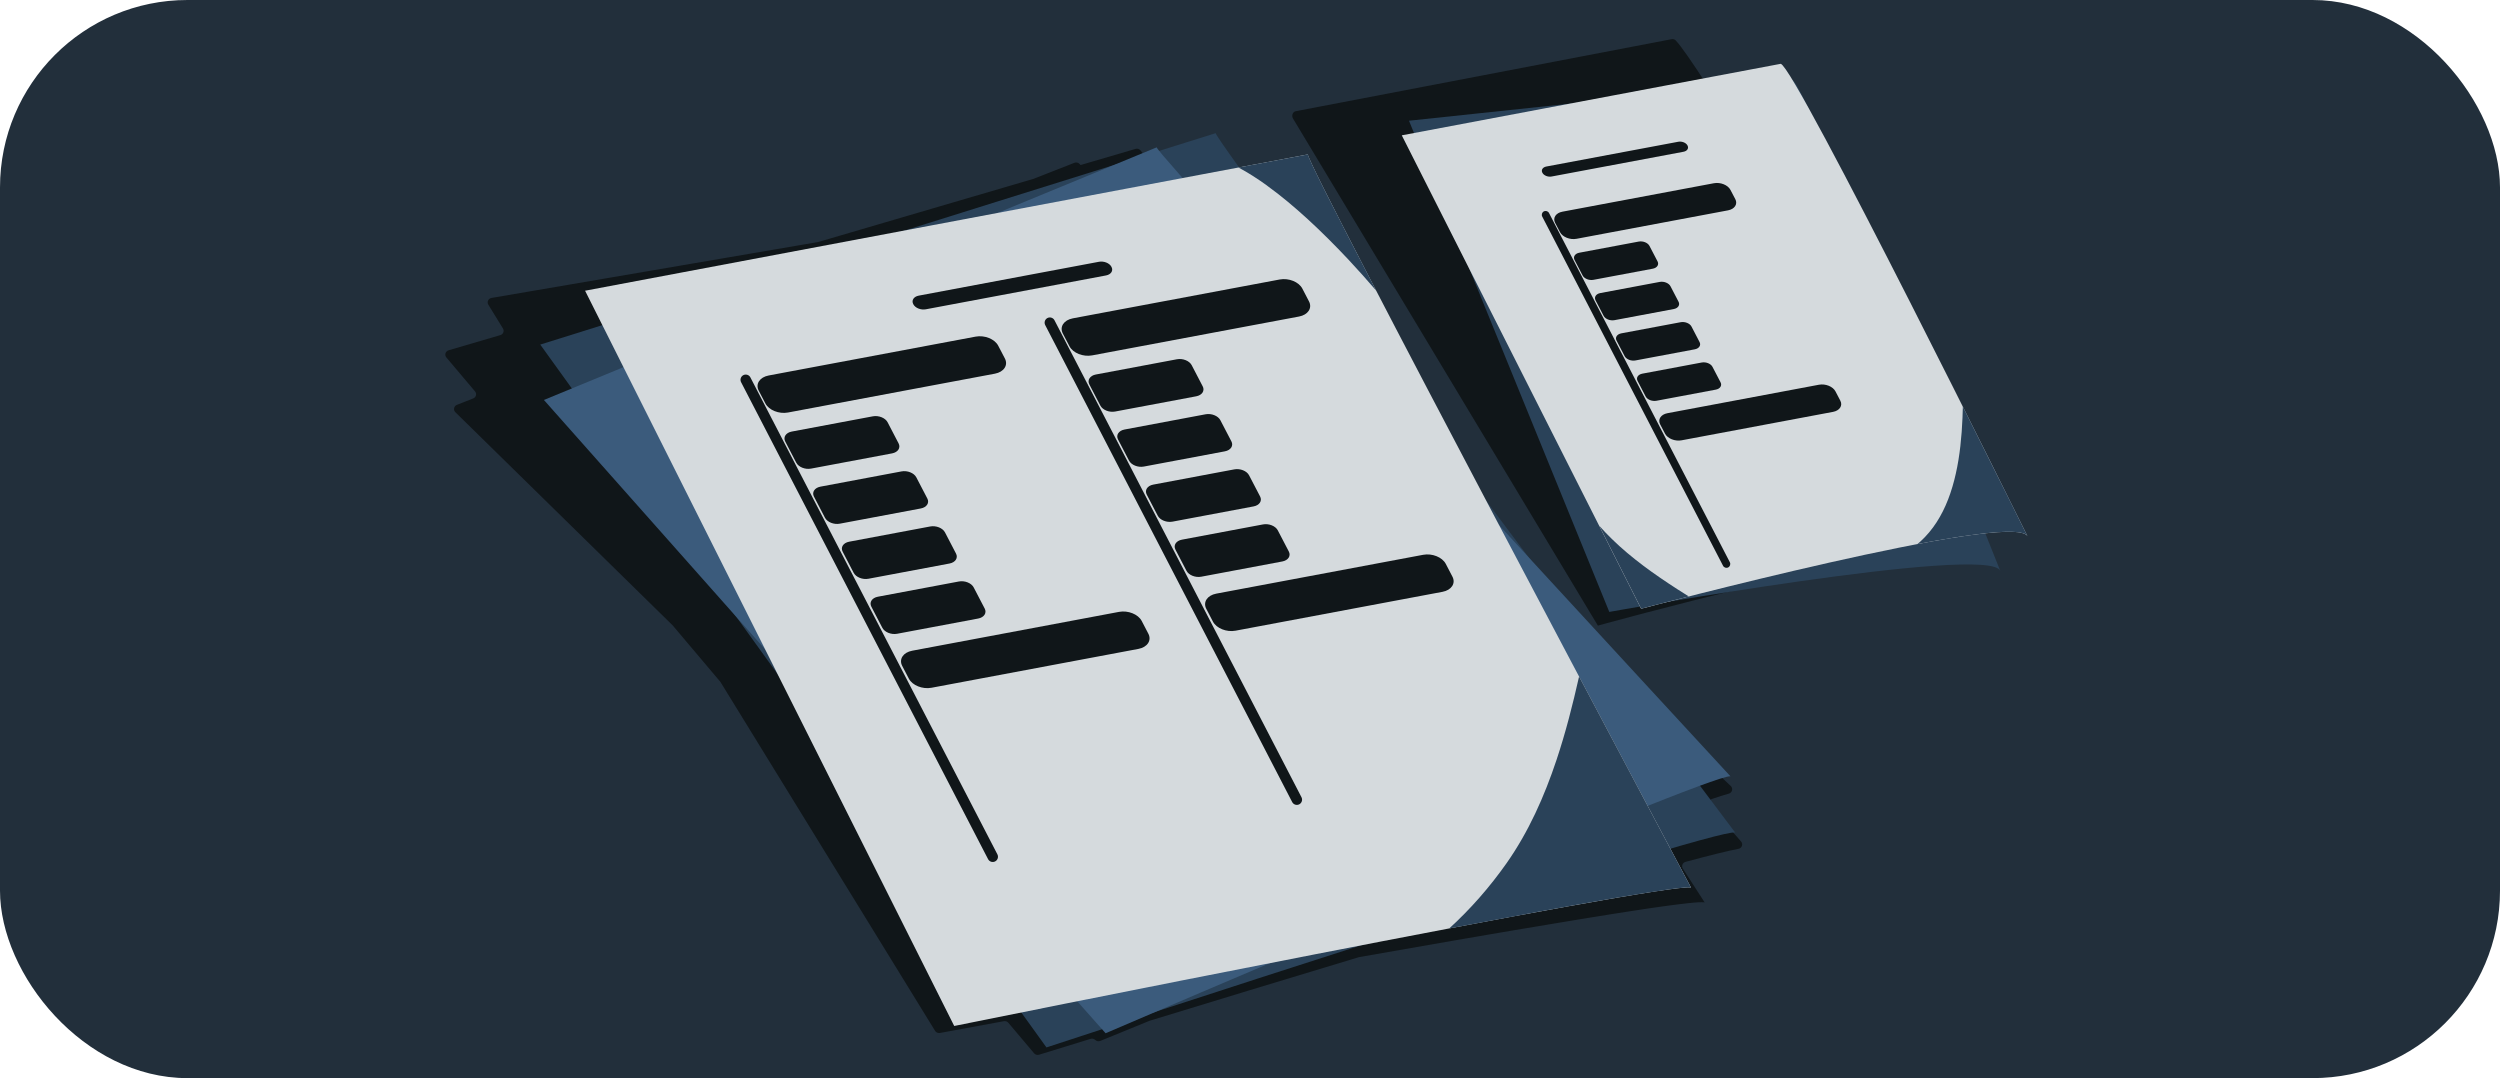 <svg width="160" height="69" viewBox="0 0 160 69" fill="none" xmlns="http://www.w3.org/2000/svg">
<rect width="160" height="69" rx="12" fill="#222F3B"/>
<path d="M110.766 50.302C109.198 48.818 103.254 43.197 96.321 36.617C96.315 36.61 96.308 36.604 96.302 36.597C95.277 35.424 94.236 34.234 93.192 33.039C93.183 33.028 93.174 33.018 93.165 33.005C90.073 28.181 87.038 23.431 84.594 19.574C84.496 19.418 84.397 19.263 84.301 19.111C84.299 19.107 84.296 19.103 84.294 19.098C84.204 18.957 84.117 18.817 84.027 18.678C84.014 18.657 84.001 18.635 83.988 18.614C83.902 18.479 83.819 18.346 83.736 18.215C83.729 18.206 83.723 18.195 83.718 18.187C83.637 18.056 83.554 17.927 83.475 17.801C83.46 17.777 83.447 17.756 83.431 17.732C83.357 17.616 83.285 17.5 83.212 17.385C83.197 17.359 83.182 17.335 83.164 17.31C83.092 17.194 83.02 17.082 82.95 16.969C82.934 16.943 82.919 16.919 82.901 16.893C82.829 16.778 82.757 16.664 82.687 16.552C82.676 16.533 82.663 16.516 82.652 16.497C82.595 16.404 82.538 16.314 82.481 16.224C82.433 16.145 82.382 16.068 82.334 15.991C82.279 15.903 82.225 15.815 82.17 15.731C82.157 15.712 82.146 15.692 82.133 15.673C82.067 15.568 82.004 15.465 81.938 15.364C81.916 15.33 81.894 15.296 81.874 15.261C81.828 15.188 81.782 15.116 81.739 15.043C81.701 14.982 81.664 14.922 81.627 14.865C81.592 14.809 81.557 14.751 81.522 14.695C81.493 14.65 81.465 14.603 81.436 14.558C81.397 14.493 81.358 14.429 81.318 14.367C81.287 14.318 81.257 14.268 81.226 14.221C81.195 14.172 81.165 14.12 81.134 14.073C81.101 14.02 81.066 13.964 81.033 13.912C81.005 13.867 80.976 13.822 80.95 13.777C80.915 13.721 80.88 13.664 80.847 13.61C80.825 13.573 80.803 13.539 80.781 13.505C80.746 13.449 80.711 13.393 80.679 13.338C80.652 13.295 80.628 13.254 80.602 13.213C80.573 13.168 80.545 13.123 80.519 13.078C80.493 13.035 80.466 12.992 80.44 12.949C80.414 12.906 80.387 12.864 80.361 12.821C80.341 12.786 80.322 12.754 80.302 12.722C80.273 12.673 80.243 12.626 80.214 12.578C80.21 12.57 80.206 12.563 80.199 12.555C80.081 12.362 79.973 12.184 79.877 12.021C79.866 12.004 79.855 11.984 79.844 11.965C79.822 11.928 79.803 11.894 79.781 11.858C79.765 11.832 79.75 11.804 79.735 11.78C79.717 11.75 79.7 11.72 79.682 11.693C79.667 11.667 79.651 11.641 79.638 11.617C79.621 11.587 79.606 11.562 79.59 11.534C79.577 11.512 79.564 11.491 79.553 11.47C79.538 11.444 79.525 11.42 79.511 11.396C79.498 11.375 79.487 11.354 79.476 11.334C79.463 11.313 79.452 11.291 79.439 11.27C79.428 11.251 79.419 11.233 79.411 11.216C79.4 11.197 79.389 11.178 79.38 11.161C79.371 11.143 79.362 11.128 79.356 11.116C79.347 11.101 79.338 11.083 79.332 11.07C79.325 11.056 79.319 11.043 79.312 11.03C79.305 11.017 79.299 11.004 79.295 10.993C79.288 10.98 79.284 10.972 79.279 10.961C79.275 10.953 79.27 10.942 79.266 10.935C79.262 10.925 79.26 10.918 79.257 10.91C79.257 10.905 79.253 10.899 79.251 10.895C79.249 10.886 79.246 10.88 79.246 10.873C79.246 10.873 79.246 10.873 79.246 10.871L74.829 11.63C74.724 11.648 74.617 11.609 74.551 11.53C73.756 10.586 73.22 9.932 73.001 9.636C72.926 9.535 72.799 9.492 72.679 9.528L69.157 10.562C69.135 10.539 69.114 10.515 69.096 10.496C69.013 10.403 68.882 10.373 68.765 10.418L66.151 11.444C66.151 11.444 66.133 11.45 66.127 11.452L52.387 15.482C52.376 15.486 52.365 15.489 52.354 15.491L31.456 19.068C31.252 19.103 31.147 19.328 31.254 19.502L32.189 21.022C32.288 21.183 32.207 21.393 32.021 21.447L28.71 22.418C28.508 22.478 28.434 22.719 28.567 22.877L30.402 25.05C30.529 25.2 30.47 25.43 30.284 25.5L29.242 25.91C29.047 25.987 28.994 26.234 29.143 26.382L43.038 40.012C43.038 40.012 43.051 40.025 43.056 40.031L46.089 43.621C46.098 43.632 46.106 43.645 46.115 43.656L59.846 65.976C59.909 66.079 60.03 66.132 60.15 66.111C60.661 66.017 62.128 65.746 64.25 65.356C64.355 65.337 64.464 65.375 64.532 65.455L66.183 67.411C66.26 67.501 66.383 67.537 66.497 67.503C66.933 67.368 68.104 67.007 69.799 66.486C69.904 66.454 70.02 66.482 70.097 66.557C70.182 66.641 70.307 66.664 70.417 66.619C70.835 66.448 71.958 65.989 73.577 65.328C73.585 65.324 73.594 65.322 73.603 65.32C77.315 64.183 82.067 62.735 86.951 61.264C86.962 61.26 86.972 61.257 86.986 61.255C89.046 60.891 91.083 60.535 93.041 60.196C93.238 60.161 93.435 60.127 93.63 60.095C93.704 60.082 93.779 60.069 93.855 60.056C94.05 60.022 94.243 59.99 94.433 59.958C94.504 59.945 94.574 59.934 94.644 59.921C94.834 59.889 95.025 59.857 95.213 59.823C95.281 59.812 95.347 59.799 95.415 59.788C95.629 59.752 95.844 59.715 96.058 59.679C96.091 59.672 96.122 59.668 96.155 59.662C96.35 59.627 96.545 59.595 96.74 59.563C96.801 59.552 96.86 59.542 96.919 59.533C97.14 59.494 97.361 59.458 97.58 59.422C97.583 59.422 97.585 59.422 97.587 59.422C97.797 59.385 98.005 59.351 98.213 59.316C98.275 59.306 98.336 59.295 98.397 59.286C98.592 59.254 98.783 59.222 98.973 59.19C99.015 59.184 99.054 59.177 99.096 59.168C99.273 59.138 99.446 59.111 99.619 59.081C99.68 59.07 99.742 59.061 99.801 59.05C99.976 59.02 100.149 58.993 100.32 58.965C100.375 58.956 100.429 58.947 100.484 58.937C100.644 58.911 100.804 58.883 100.962 58.858C101.019 58.849 101.076 58.838 101.132 58.83C101.31 58.802 101.483 58.772 101.656 58.744C101.686 58.739 101.719 58.733 101.75 58.729C101.912 58.703 102.074 58.677 102.232 58.652C102.284 58.643 102.339 58.634 102.392 58.626C102.558 58.6 102.722 58.572 102.882 58.547C102.911 58.542 102.937 58.538 102.963 58.534C103.114 58.51 103.261 58.486 103.408 58.463C103.46 58.454 103.511 58.446 103.563 58.439C103.725 58.413 103.885 58.388 104.041 58.364C104.049 58.364 104.058 58.362 104.067 58.36C104.218 58.336 104.367 58.313 104.514 58.291C104.555 58.285 104.597 58.278 104.638 58.272C104.785 58.248 104.932 58.227 105.072 58.206C105.085 58.206 105.098 58.201 105.109 58.199C105.243 58.18 105.372 58.16 105.501 58.141C105.541 58.135 105.582 58.128 105.622 58.124C105.758 58.105 105.891 58.085 106.018 58.066C106.025 58.066 106.029 58.066 106.033 58.064C106.158 58.047 106.281 58.03 106.399 58.012C106.43 58.008 106.463 58.004 106.493 58C106.614 57.982 106.734 57.965 106.848 57.95C106.852 57.95 106.855 57.95 106.859 57.95C106.969 57.935 107.076 57.92 107.179 57.907C107.207 57.903 107.234 57.901 107.26 57.897C107.361 57.884 107.459 57.871 107.551 57.86C107.56 57.86 107.566 57.86 107.575 57.858C107.665 57.847 107.75 57.837 107.834 57.828C107.858 57.826 107.882 57.822 107.904 57.819C107.987 57.811 108.068 57.8 108.142 57.794C108.147 57.794 108.151 57.794 108.155 57.794C108.23 57.785 108.3 57.779 108.366 57.772C108.383 57.772 108.401 57.77 108.418 57.768C108.484 57.761 108.547 57.757 108.607 57.753C108.664 57.749 108.714 57.746 108.762 57.744C108.775 57.744 108.786 57.744 108.797 57.744C108.843 57.744 108.887 57.742 108.924 57.742C108.961 57.742 108.99 57.742 109.018 57.746C109.025 57.746 109.031 57.746 109.038 57.746C109.062 57.749 109.084 57.753 109.099 57.757C109.099 57.757 108.589 56.968 107.702 55.593C107.597 55.43 107.682 55.211 107.873 55.16C109.434 54.74 110.61 54.446 111.259 54.326C111.482 54.285 111.576 54.025 111.429 53.856C111.042 53.416 110.359 52.638 109.443 51.593C109.307 51.439 109.373 51.199 109.57 51.132C110.015 50.982 110.376 50.866 110.648 50.791C110.864 50.731 110.932 50.461 110.77 50.306L110.766 50.302Z" fill="#101619"/>
<path d="M120.707 35.62C120.759 35.612 120.808 35.601 120.86 35.592C120.95 35.575 121.038 35.56 121.126 35.543C121.18 35.534 121.231 35.523 121.285 35.515C121.425 35.489 121.564 35.465 121.702 35.442C121.764 35.431 121.824 35.42 121.884 35.41C121.959 35.397 122.037 35.384 122.112 35.371C122.183 35.358 122.254 35.347 122.322 35.337C122.43 35.319 122.535 35.302 122.64 35.285C122.709 35.274 122.775 35.264 122.842 35.253C122.909 35.242 122.973 35.234 123.04 35.223C123.115 35.212 123.188 35.201 123.261 35.191C123.342 35.18 123.422 35.167 123.499 35.156C123.579 35.146 123.658 35.135 123.735 35.124C123.789 35.118 123.843 35.111 123.894 35.103C123.969 35.094 124.045 35.083 124.118 35.075C124.171 35.068 124.223 35.062 124.277 35.055C124.369 35.045 124.461 35.034 124.549 35.025C124.592 35.021 124.635 35.017 124.676 35.012C124.751 35.006 124.826 34.997 124.899 34.991C124.932 34.989 124.964 34.984 124.996 34.982C125.093 34.974 125.187 34.967 125.277 34.961C125.309 34.959 125.342 34.957 125.376 34.954C125.445 34.95 125.513 34.946 125.58 34.944C125.608 34.944 125.636 34.942 125.662 34.939C125.748 34.937 125.831 34.935 125.911 34.933C125.934 34.933 125.958 34.933 125.982 34.933C126.046 34.933 126.106 34.933 126.166 34.933C126.188 34.933 126.209 34.933 126.231 34.933C126.304 34.935 126.375 34.939 126.443 34.944C126.461 34.944 126.476 34.946 126.491 34.948C126.544 34.952 126.596 34.959 126.647 34.963C126.665 34.963 126.682 34.967 126.697 34.969C126.757 34.978 126.813 34.987 126.864 34.997C126.873 34.997 126.881 35.002 126.89 35.004C126.933 35.015 126.974 35.025 127.012 35.036C127.025 35.04 127.036 35.042 127.047 35.047C127.09 35.062 127.128 35.077 127.165 35.096C127.169 35.096 127.171 35.1 127.176 35.103C127.206 35.12 127.234 35.137 127.257 35.156C127.264 35.163 127.27 35.167 127.277 35.173C127.3 35.195 127.322 35.219 127.339 35.244C127.339 35.244 127.335 35.238 127.328 35.225C127.3 35.178 127.201 35.01 127.043 34.742C127.034 34.727 127.025 34.714 127.017 34.697C126.521 33.857 125.481 32.105 124.126 29.828C124.12 29.818 124.113 29.805 124.105 29.794C124.03 29.667 123.952 29.538 123.875 29.407C123.862 29.386 123.851 29.367 123.838 29.345C123.615 28.969 123.383 28.583 123.145 28.183C123.095 28.1 123.046 28.016 122.994 27.932C122.896 27.767 122.795 27.597 122.694 27.427C122.634 27.326 122.574 27.226 122.513 27.125C122.468 27.049 122.423 26.974 122.378 26.899C122.294 26.759 122.213 26.62 122.127 26.48C122.088 26.416 122.052 26.354 122.013 26.289C122.004 26.276 121.996 26.261 121.989 26.248C116.485 17.061 108.542 3.923 107.249 2.591C107.178 2.518 107.084 2.486 106.991 2.506L82.93 7.116C82.733 7.155 82.641 7.398 82.752 7.587L100.856 37.697L102.265 40.04C102.265 40.04 102.286 40.033 102.322 40.025C102.333 40.023 102.346 40.018 102.359 40.014C102.398 40.003 102.447 39.99 102.509 39.973C102.531 39.967 102.552 39.962 102.576 39.956C102.593 39.952 102.61 39.947 102.63 39.941C102.658 39.932 102.688 39.926 102.72 39.915C102.733 39.911 102.75 39.907 102.763 39.902C103.07 39.819 103.51 39.7 104.058 39.554C104.137 39.533 104.219 39.511 104.302 39.49C104.328 39.483 104.352 39.477 104.378 39.471C104.455 39.449 104.537 39.428 104.618 39.406C104.642 39.4 104.665 39.393 104.689 39.387C104.781 39.363 104.878 39.337 104.975 39.312C104.981 39.312 104.988 39.307 104.996 39.305C105.101 39.277 105.207 39.249 105.316 39.221C108.96 38.264 115.18 36.688 120.089 35.738C120.297 35.697 120.505 35.659 120.709 35.62H120.707Z" fill="#101619"/>
<path d="M34.576 22.053L66.973 67.035C66.973 67.035 109.7 52.986 111.049 53.28C111.049 53.28 77.792 9.108 77.805 8.523L34.576 22.053Z" fill="#2A4259"/>
<path d="M34.81 25.598L70.759 66.128C70.759 66.128 109.438 49.502 110.748 49.683C110.748 49.683 74.086 9.99 74.028 9.43L34.81 25.598Z" fill="#3B5B7C"/>
<path d="M37.445 18.606L61.07 65.662C61.07 65.662 106.925 56.383 108.225 56.808C108.225 56.808 83.573 10.45 83.702 9.883L37.445 18.606Z" fill="#D5DADD"/>
<path d="M81.102 11.889C82.006 12.541 82.858 13.263 83.681 14.015C84.585 14.841 85.448 15.711 86.288 16.602C86.9 17.255 87.493 17.923 88.077 18.6C85.455 13.553 83.67 10.037 83.707 9.883L79.261 10.72C79.903 11.062 80.515 11.461 81.104 11.886L81.102 11.889Z" fill="#2A4259"/>
<path d="M101.061 43.295C100.657 45.092 100.202 46.879 99.62 48.627C98.843 50.959 97.833 53.238 96.414 55.254C95.346 56.768 94.12 58.173 92.75 59.421C100.994 57.853 107.74 56.65 108.227 56.809C108.227 56.809 105.09 50.91 101.061 43.297V43.295Z" fill="#2A4259"/>
<path d="M70.787 17.628L59.253 19.795C58.935 19.855 58.576 19.711 58.454 19.475L58.445 19.458C58.323 19.221 58.48 18.981 58.798 18.921L70.332 16.754C70.65 16.694 71.008 16.838 71.131 17.074L71.139 17.091C71.262 17.327 71.105 17.568 70.787 17.628Z" fill="#101619"/>
<path d="M63.675 23.915L50.431 26.401C49.855 26.509 49.209 26.249 48.986 25.822L48.558 25.001C48.335 24.574 48.621 24.138 49.196 24.031L62.44 21.544C63.016 21.436 63.662 21.696 63.885 22.124L64.313 22.944C64.536 23.371 64.25 23.807 63.675 23.915Z" fill="#101619"/>
<path d="M72.857 41.53L59.614 44.017C59.038 44.124 58.392 43.864 58.168 43.437L57.741 42.617C57.518 42.189 57.803 41.753 58.379 41.646L71.623 39.159C72.198 39.052 72.844 39.312 73.068 39.739L73.495 40.559C73.719 40.986 73.433 41.422 72.857 41.53Z" fill="#101619"/>
<path d="M57.095 29.016L51.906 29.991C51.53 30.062 51.107 29.892 50.961 29.613L50.255 28.256C50.109 27.977 50.296 27.691 50.671 27.62L55.86 26.645C56.236 26.574 56.659 26.744 56.805 27.023L57.511 28.38C57.657 28.659 57.47 28.945 57.095 29.016Z" fill="#101619"/>
<path d="M58.933 32.541L53.745 33.516C53.369 33.587 52.946 33.417 52.8 33.138L52.093 31.781C51.947 31.502 52.134 31.216 52.51 31.145L57.698 30.17C58.074 30.099 58.497 30.269 58.643 30.548L59.35 31.906C59.496 32.185 59.309 32.47 58.933 32.541Z" fill="#101619"/>
<path d="M60.769 36.065L55.581 37.04C55.205 37.111 54.782 36.941 54.636 36.662L53.929 35.304C53.783 35.025 53.97 34.74 54.346 34.669L59.534 33.694C59.91 33.623 60.333 33.793 60.479 34.072L61.185 35.429C61.332 35.708 61.145 35.994 60.769 36.065Z" fill="#101619"/>
<path d="M62.605 39.586L57.417 40.561C57.041 40.632 56.618 40.462 56.472 40.183L55.766 38.826C55.62 38.547 55.806 38.261 56.182 38.19L61.37 37.215C61.746 37.145 62.169 37.314 62.315 37.593L63.022 38.95C63.168 39.23 62.981 39.515 62.605 39.586Z" fill="#101619"/>
<path fill-rule="evenodd" clip-rule="evenodd" d="M47.573 24.01C47.737 23.925 47.94 23.989 48.025 24.154L63.833 54.678C63.918 54.843 63.853 55.045 63.689 55.13C63.525 55.215 63.323 55.151 63.237 54.986L47.43 24.462C47.345 24.297 47.409 24.095 47.573 24.01Z" fill="#101619"/>
<path d="M83.138 20.258L69.894 22.745C69.318 22.852 68.672 22.593 68.449 22.165L68.021 21.345C67.798 20.918 68.084 20.482 68.659 20.374L81.903 17.887C82.478 17.78 83.125 18.04 83.348 18.467L83.775 19.288C83.999 19.715 83.713 20.151 83.138 20.258Z" fill="#101619"/>
<path d="M92.318 37.877L79.075 40.364C78.499 40.472 77.853 40.212 77.629 39.785L77.202 38.964C76.979 38.537 77.264 38.101 77.84 37.993L91.084 35.507C91.659 35.399 92.305 35.659 92.529 36.087L92.956 36.907C93.18 37.334 92.894 37.77 92.318 37.877Z" fill="#101619"/>
<path d="M76.558 25.363L71.369 26.338C70.993 26.409 70.57 26.24 70.424 25.96L69.718 24.603C69.572 24.324 69.758 24.038 70.134 23.968L75.323 22.993C75.698 22.922 76.121 23.091 76.268 23.371L76.974 24.728C77.12 25.007 76.933 25.293 76.558 25.363Z" fill="#101619"/>
<path d="M78.393 28.885L73.205 29.86C72.829 29.931 72.406 29.761 72.26 29.482L71.554 28.125C71.408 27.846 71.594 27.56 71.97 27.489L77.159 26.514C77.534 26.443 77.957 26.613 78.103 26.892L78.81 28.249C78.956 28.529 78.769 28.814 78.393 28.885Z" fill="#101619"/>
<path d="M80.23 32.41L75.041 33.385C74.666 33.456 74.243 33.287 74.097 33.007L73.39 31.65C73.244 31.371 73.431 31.085 73.807 31.015L78.995 30.04C79.371 29.969 79.794 30.138 79.94 30.418L80.647 31.775C80.793 32.054 80.606 32.34 80.23 32.41Z" fill="#101619"/>
<path d="M82.068 35.934L76.88 36.909C76.504 36.98 76.081 36.81 75.935 36.531L75.228 35.174C75.082 34.894 75.269 34.609 75.645 34.538L80.833 33.563C81.209 33.492 81.632 33.662 81.778 33.941L82.485 35.298C82.631 35.577 82.444 35.863 82.068 35.934Z" fill="#101619"/>
<path fill-rule="evenodd" clip-rule="evenodd" d="M67.036 20.354C67.2 20.269 67.403 20.333 67.487 20.497L83.295 51.024C83.38 51.189 83.316 51.391 83.152 51.476C82.988 51.561 82.785 51.497 82.7 51.332L66.893 20.805C66.808 20.641 66.872 20.439 67.036 20.354Z" fill="#101619"/>
<path d="M90.175 7.726L102.995 39.163C102.995 39.163 127.282 34.791 128.018 36.535C128.018 36.535 115.644 5.411 114.723 5.123L90.177 7.726H90.175Z" fill="#2A4259"/>
<path d="M89.713 8.66L105.031 38.96C105.031 38.96 128.884 32.639 129.758 34.317C129.758 34.317 114.908 4.297 113.967 4.084L89.711 8.662L89.713 8.66Z" fill="#D5DADD"/>
<path d="M125.622 26.016C125.617 26.254 125.611 26.49 125.6 26.729C125.575 27.336 125.532 27.944 125.463 28.55C125.396 29.14 125.304 29.729 125.173 30.308C125.048 30.871 124.887 31.427 124.679 31.964C124.481 32.475 124.237 32.969 123.938 33.431C123.646 33.882 123.298 34.299 122.901 34.661C122.841 34.717 122.776 34.767 122.712 34.82C126.494 34.101 129.462 33.745 129.76 34.316C129.76 34.316 127.984 30.725 125.62 26.018L125.622 26.016Z" fill="#2A4259"/>
<path d="M107.357 37.714C106.614 37.233 105.88 36.737 105.171 36.204C104.469 35.676 103.79 35.111 103.161 34.497C102.88 34.224 102.611 33.941 102.352 33.648L105.036 38.957C105.036 38.957 106.226 38.641 108.081 38.171C107.841 38.019 107.6 37.868 107.36 37.714H107.357Z" fill="#2A4259"/>
<path d="M107.746 9.712L99.302 11.297C99.07 11.34 98.808 11.235 98.716 11.063L98.709 11.05C98.619 10.876 98.735 10.7 98.967 10.657L107.411 9.072C107.643 9.029 107.905 9.134 107.997 9.306L108.004 9.319C108.094 9.493 107.978 9.669 107.746 9.712Z" fill="#101619"/>
<path d="M110.596 13.462L100.9 15.283C100.479 15.363 100.004 15.172 99.841 14.858L99.527 14.259C99.364 13.945 99.572 13.627 99.993 13.548L109.689 11.727C110.11 11.648 110.585 11.839 110.748 12.152L111.062 12.751C111.225 13.065 111.016 13.383 110.596 13.462Z" fill="#101619"/>
<path d="M117.317 26.359L107.621 28.18C107.2 28.259 106.726 28.068 106.562 27.755L106.249 27.155C106.086 26.842 106.294 26.524 106.715 26.445L116.411 24.623C116.832 24.544 117.306 24.735 117.47 25.049L117.783 25.648C117.946 25.961 117.738 26.279 117.317 26.359Z" fill="#101619"/>
<path d="M105.779 17.196L101.98 17.909C101.705 17.961 101.394 17.836 101.288 17.632L100.771 16.638C100.664 16.434 100.801 16.225 101.076 16.174L104.875 15.461C105.15 15.409 105.461 15.534 105.566 15.738L106.084 16.732C106.191 16.936 106.054 17.145 105.779 17.196Z" fill="#101619"/>
<path d="M107.123 19.778L103.324 20.491C103.049 20.543 102.738 20.418 102.633 20.214L102.115 19.22C102.008 19.016 102.145 18.807 102.42 18.756L106.219 18.043C106.494 17.991 106.805 18.116 106.911 18.32L107.428 19.314C107.535 19.518 107.398 19.727 107.123 19.778Z" fill="#101619"/>
<path d="M108.467 22.356L104.668 23.069C104.394 23.121 104.082 22.996 103.977 22.792L103.459 21.798C103.352 21.594 103.489 21.386 103.764 21.334L107.563 20.621C107.838 20.57 108.15 20.694 108.255 20.898L108.772 21.892C108.88 22.096 108.742 22.305 108.467 22.356Z" fill="#101619"/>
<path d="M109.812 24.936L106.013 25.649C105.738 25.701 105.426 25.576 105.321 25.372L104.804 24.378C104.696 24.174 104.834 23.966 105.109 23.914L108.908 23.201C109.182 23.149 109.494 23.274 109.599 23.478L110.117 24.472C110.224 24.676 110.087 24.885 109.812 24.936Z" fill="#101619"/>
<path fill-rule="evenodd" clip-rule="evenodd" d="M98.807 13.529C98.927 13.467 99.075 13.514 99.137 13.634L110.71 35.983C110.772 36.104 110.725 36.252 110.605 36.314C110.485 36.376 110.337 36.329 110.275 36.209L98.702 13.86C98.64 13.739 98.687 13.592 98.807 13.529Z" fill="#101619"/>
</svg>
